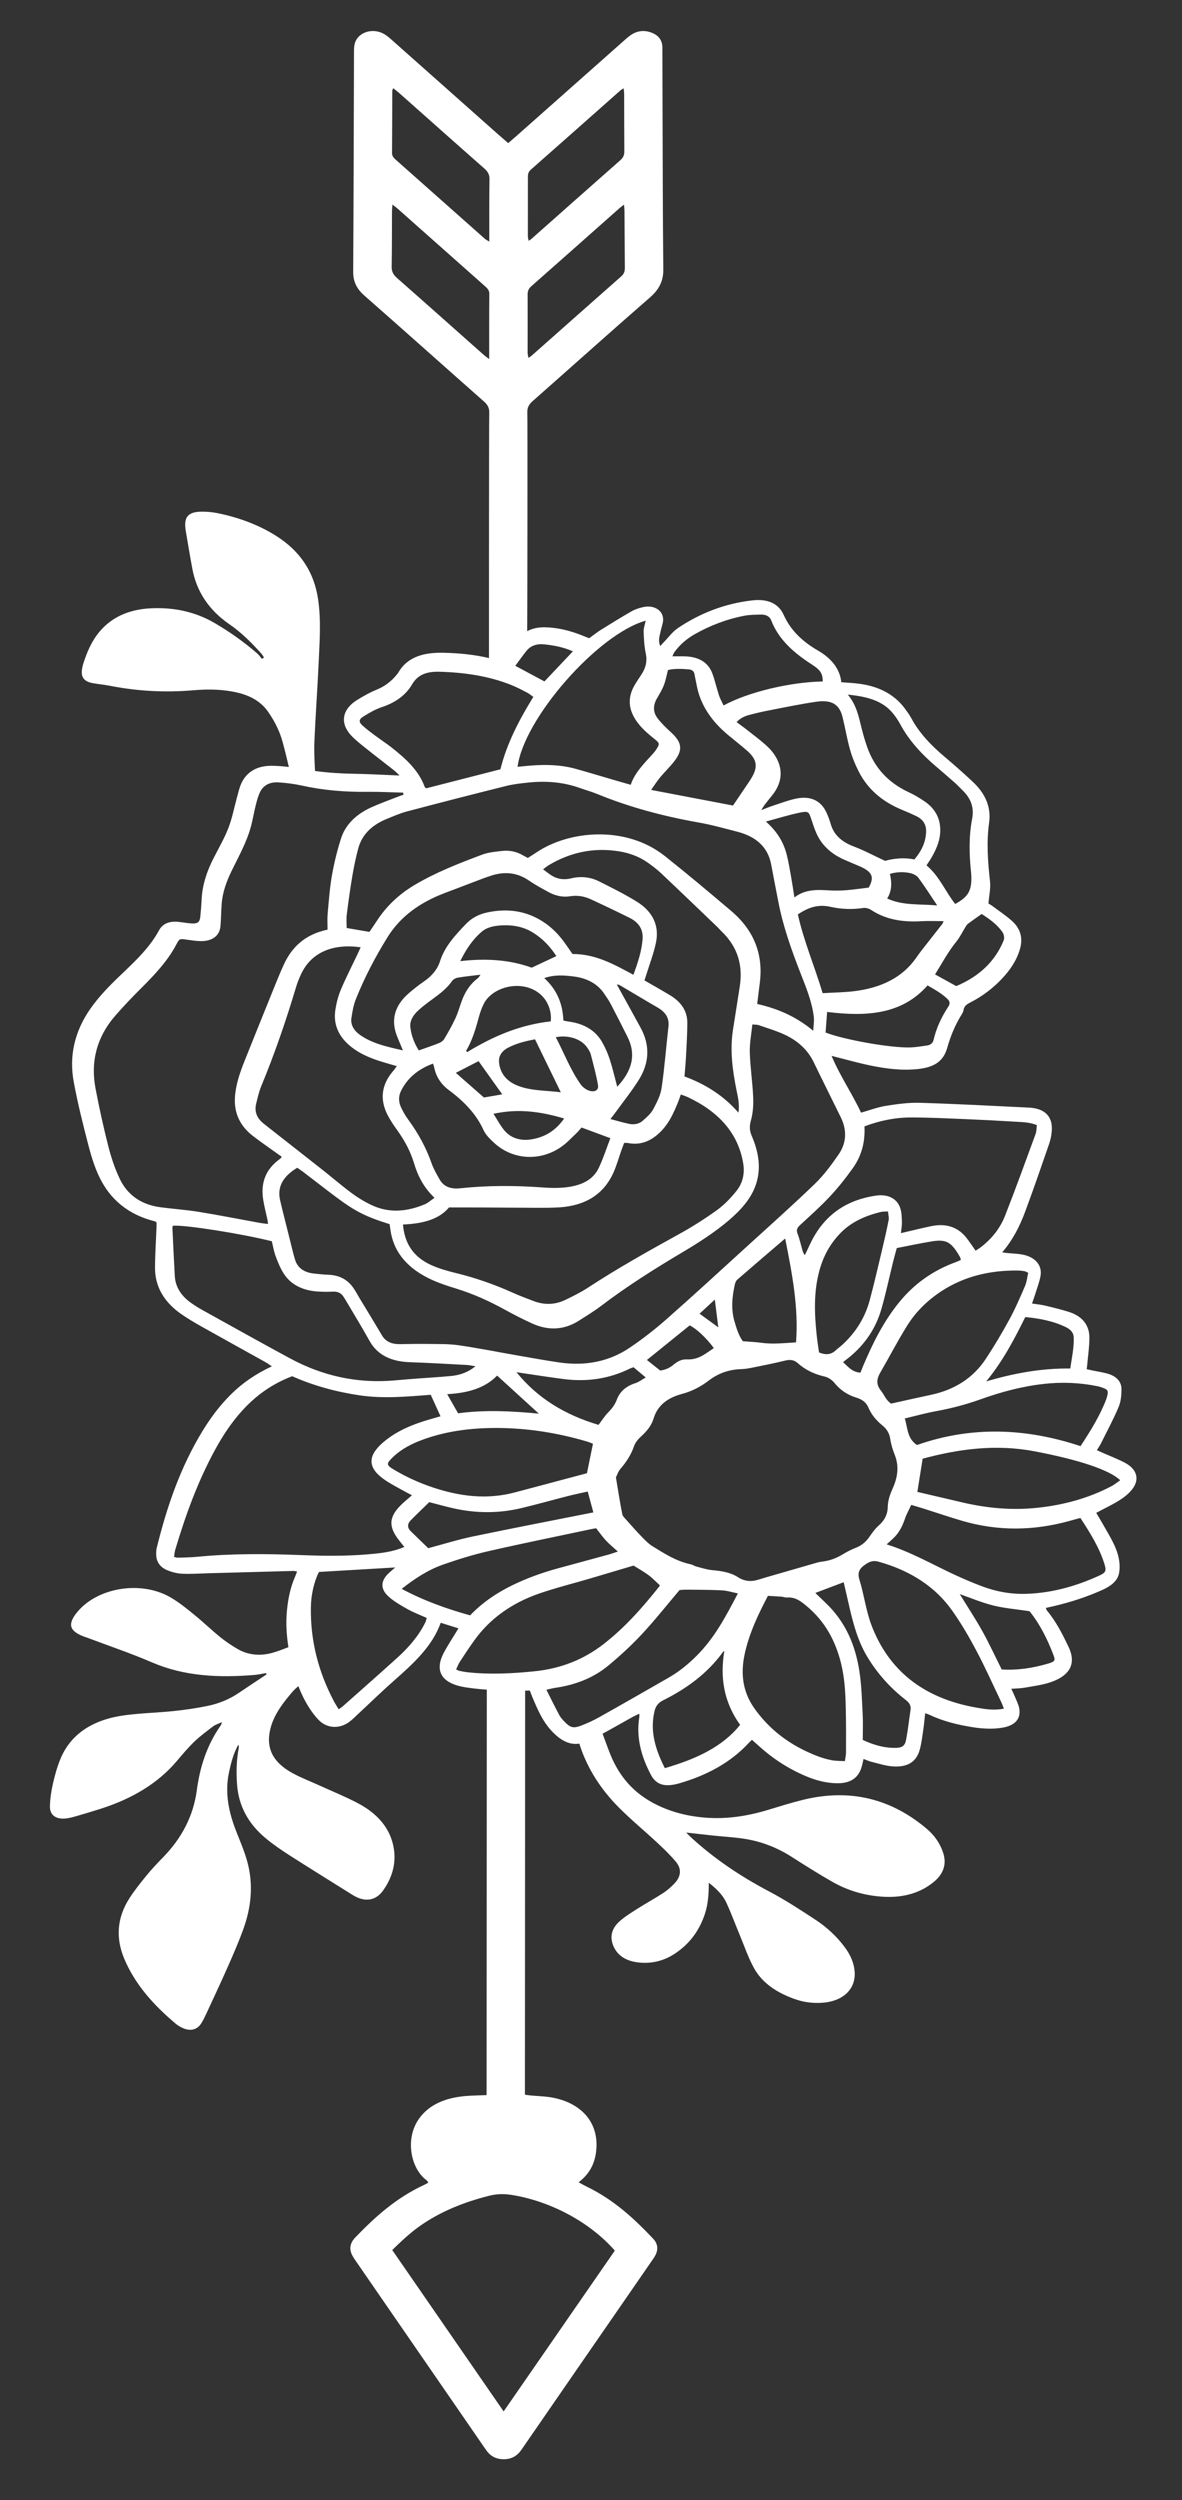 <?xml version="1.0" encoding="UTF-8" standalone="no"?>
<!-- Created with Inkscape (http://www.inkscape.org/) -->

<svg
   width="132mm"
   height="279mm"
   viewBox="0 0 132 279"
   version="1.1"
   id="svg236"
   inkscape:version="1.1.2 (0a00cf5339, 2022-02-04)"
   sodipodi:docname="flower_arrow.svg"
   xmlns:inkscape="http://www.inkscape.org/namespaces/inkscape"
   xmlns:sodipodi="http://sodipodi.sourceforge.net/DTD/sodipodi-0.dtd"
   xmlns="http://www.w3.org/2000/svg"
   xmlns:svg="http://www.w3.org/2000/svg">
  <rect x="0" y="0" width="132" height="279" fill="#333333" stroke="none"/>
  <sodipodi:namedview
     id="namedview238"
     pagecolor="#ffffff"
     bordercolor="#666666"
     borderopacity="1.0"
     inkscape:pageshadow="2"
     inkscape:pageopacity="0.0"
     inkscape:pagecheckerboard="0"
     inkscape:document-units="mm"
     showgrid="false"
     width="209mm"
     inkscape:zoom="0.75187991"
     inkscape:cx="96.424973"
     inkscape:cy="668.32481"
     inkscape:window-width="1868"
     inkscape:window-height="1016"
     inkscape:window-x="52"
     inkscape:window-y="27"
     inkscape:window-maximized="1"
     inkscape:current-layer="layer1" />
  <defs
     id="defs233" />
  <g
     inkscape:label="Calque 1"
     inkscape:groupmode="layer"
     id="layer1">
    <path
       fill="white"
       d="m 58.223,273.4 c 3.886,-5.637 7.781,-11.271 11.675,-16.905 1.035,-1.498 2.069,-2.996 3.103,-4.495 0.506,-0.734 0.584,-1.484 -0.068,-2.172 -2.104,-2.221 -4.356,-4.318 -7.349,-5.772 -0.31,-0.151 -0.606,-0.323 -0.969,-0.517 1.411,-1.07 1.912,-2.399 1.992,-3.855 0.176,-3.172 -2.075,-5.169 -5.189,-5.642 -0.672,-0.102 -1.362,-0.12 -2.044,-0.182 -0.234,-0.021 -0.466,-0.057 -0.754,-0.092 0.004,-6.519 0.021,-38.564 0.025,-45.096 0.177,-0.002 0.354,-0.004 0.53,-0.004 0.1,0.263 0.175,0.486 0.267,0.704 0.599,1.41 1.178,2.834 2.359,4.003 1.017,1.008 1.923,1.354 2.902,1.21 0.016,0.061 0.03,0.122 0.05,0.182 0.841,2.573 2.313,4.891 4.353,6.942 1.363,1.371 2.892,2.628 4.319,3.957 0.721,0.672 1.433,1.361 2.051,2.097 0.68,0.81 0.575,1.665 -0.161,2.433 -0.366,0.381 -0.772,0.751 -1.233,1.05 -0.955,0.621 -1.972,1.176 -2.935,1.788 -0.689,0.438 -1.396,0.877 -1.979,1.403 -0.92,0.829 -1.11,1.835 -0.601,2.878 0.53,1.085 1.583,1.614 2.974,1.715 1.447,0.106 2.712,-0.273 3.827,-1.009 1.721,-1.137 2.743,-2.641 3.33,-4.37 0.391,-1.153 0.458,-2.331 0.454,-3.54 0.851,0.653 1.571,1.368 1.971,2.237 0.552,1.199 1.003,2.43 1.508,3.643 0.505,1.214 0.923,2.462 1.561,3.626 0.943,1.72 2.646,2.834 4.747,3.537 0.91,0.305 1.862,0.412 2.846,0.353 2.312,-0.138 3.769,-1.484 3.662,-3.395 -0.057,-1.029 -0.473,-1.96 -1.123,-2.828 -0.877,-1.174 -1.973,-2.202 -3.273,-3.054 -1.684,-1.103 -3.378,-2.214 -5.189,-3.166 -3.238,-1.702 -6.158,-3.688 -8.718,-6.04 -0.158,-0.144 -0.299,-0.3 -0.513,-0.515 1.075,0.12 2.029,0.234 2.985,0.333 1.114,0.116 2.239,0.179 3.344,0.338 2.036,0.293 3.847,1.012 5.48,2.061 1.478,0.948 2.97,1.885 4.508,2.763 1.751,1 3.711,1.582 5.853,1.677 2.097,0.092 3.954,-0.415 5.46,-1.645 1.106,-0.903 1.478,-1.996 1.069,-3.258 -0.338,-1.046 -0.97,-1.963 -1.876,-2.723 -3.856,-3.236 -8.4,-4.522 -13.81,-3.189 -1.284,0.317 -2.541,0.709 -3.799,1.092 -2.312,0.703 -4.667,1.09 -7.154,0.882 -2.129,-0.178 -4.079,-0.714 -5.855,-1.689 -2.487,-1.365 -3.907,-3.349 -4.788,-5.64 -0.257,-0.669 -0.503,-1.347 -0.754,-2.036 0.135,-0.071 0.272,-0.14 0.405,-0.214 0.985,-0.545 1.96,-1.102 2.944,-1.649 0.222,-0.123 0.462,-0.225 0.754,-0.365 -1e-4,0.184 0.014,0.288 -0.002,0.387 -0.367,2.264 0.215,4.398 1.31,6.459 0.319,0.601 0.827,1.068 1.645,1.126 0.478,0.034 0.998,-0.057 1.459,-0.188 3.108,-0.889 5.764,-2.323 7.785,-4.496 0.108,-0.117 0.228,-0.225 0.383,-0.376 0.252,0.226 0.461,0.409 0.664,0.596 1.518,1.39 3.252,2.559 5.269,3.424 1.089,0.467 2.238,0.797 3.481,0.829 1.498,0.039 2.421,-0.532 2.802,-1.722 0.1,-0.311 0.157,-0.631 0.243,-0.988 0.338,0.123 0.612,0.25 0.906,0.323 0.744,0.185 1.485,0.427 2.249,0.496 1.714,0.158 2.748,-0.47 3.122,-1.856 0.196,-0.725 0.284,-1.473 0.394,-2.212 0.089,-0.6 0.139,-1.203 0.212,-1.858 0.216,0.078 0.332,0.109 0.435,0.159 1.506,0.718 3.145,1.127 4.839,1.398 1.109,0.177 2.231,0.245 3.353,0.059 1.415,-0.234 2.097,-1.001 1.874,-2.175 -0.081,-0.426 -0.298,-0.835 -0.466,-1.249 -0.115,-0.283 -0.253,-0.559 -0.417,-0.918 0.578,-0.044 1.048,-0.042 1.496,-0.123 0.971,-0.174 1.976,-0.298 2.886,-0.606 2.21,-0.75 2.884,-2.113 2.018,-3.933 -0.672,-1.412 -1.377,-2.817 -2.426,-4.079 -0.062,-0.075 -0.072,-0.178 -0.113,-0.283 0.345,-0.079 0.646,-0.146 0.945,-0.215 1.868,-0.437 3.662,-1.027 5.368,-1.795 0.912,-0.411 1.67,-0.964 1.851,-1.835 0.113,-0.545 0.084,-1.133 -0.023,-1.682 -0.25,-1.285 -0.989,-2.432 -1.646,-3.597 -0.286,-0.505 -0.588,-1.003 -0.871,-1.487 0.918,-0.489 1.788,-0.897 2.578,-1.393 0.537,-0.337 1.052,-0.747 1.419,-1.209 0.869,-1.092 0.582,-2.234 -0.736,-2.954 -0.803,-0.438 -1.692,-0.767 -2.543,-1.146 -0.208,-0.092 -0.415,-0.185 -0.648,-0.29 0.17,-0.278 0.33,-0.499 0.447,-0.735 0.674,-1.354 1.397,-2.695 1.98,-4.075 0.26,-0.615 0.317,-1.31 0.324,-1.969 0.01,-0.891 -0.584,-1.502 -1.618,-1.781 -0.502,-0.135 -1.027,-0.215 -1.54,-0.32 -0.232,-0.047 -0.463,-0.097 -0.727,-0.153 0.021,-0.179 0.04,-0.303 0.051,-0.428 0.09,-1.026 0.248,-2.05 0.251,-3.076 0.004,-1.351 -0.712,-2.394 -2.304,-2.898 -0.87,-0.276 -1.77,-0.49 -2.667,-0.704 -0.443,-0.105 -0.909,-0.145 -1.438,-0.226 0.107,-0.309 0.206,-0.574 0.289,-0.843 0.225,-0.722 0.503,-1.436 0.65,-2.168 0.247,-1.234 -0.564,-2.191 -2.039,-2.461 -0.515,-0.094 -1.052,-0.104 -1.578,-0.155 -0.192,-0.018 -0.384,-0.049 -0.653,-0.083 1.224,-1.434 1.975,-2.959 2.562,-4.533 0.934,-2.506 1.801,-5.03 2.673,-7.552 0.161,-0.467 0.263,-0.958 0.301,-1.441 0.031,-0.404 0.008,-0.835 -0.134,-1.219 -0.358,-0.965 -1.287,-1.356 -2.432,-1.411 -4.052,-0.197 -8.103,-0.414 -12.158,-0.535 -1.263,-0.037 -2.553,0.14 -3.803,0.34 -0.932,0.149 -1.819,0.491 -2.77,0.76 -0.988,-2.119 -2.355,-4.101 -3.295,-6.342 0.326,0.085 0.526,0.139 0.727,0.19 1.193,0.298 2.376,0.635 3.585,0.884 1.763,0.362 3.554,0.598 5.381,0.395 1.839,-0.205 2.816,-0.901 3.232,-2.381 0.348,-1.235 0.828,-2.422 1.514,-3.556 0.125,-0.206 0.278,-0.423 0.303,-0.644 0.051,-0.448 0.394,-0.661 0.807,-0.873 1.367,-0.701 2.52,-1.602 3.505,-2.648 0.928,-0.986 1.636,-2.066 1.988,-3.29 0.341,-1.183 0.092,-2.266 -0.925,-3.16 -0.658,-0.579 -1.412,-1.086 -2.128,-1.618 -0.179,-0.133 -0.38,-0.245 -0.468,-0.301 0.072,-0.889 0.263,-1.691 0.175,-2.47 -0.244,-2.184 -0.405,-4.362 -0.1,-6.55 0.242,-1.743 -0.429,-3.256 -1.816,-4.553 -0.991,-0.926 -2.009,-1.834 -3.058,-2.714 -1.545,-1.295 -2.899,-2.692 -3.801,-4.366 -0.202,-0.375 -0.46,-0.731 -0.719,-1.082 -1.156,-1.572 -2.863,-2.478 -5.047,-2.779 -0.667,-0.092 -1.348,-0.12 -2.064,-0.179 -0.168,-1.541 -1.145,-2.687 -2.603,-3.531 -1.765,-1.021 -3.065,-2.276 -3.828,-3.972 -0.597,-1.325 -1.83,-1.821 -3.526,-1.627 -3.11,0.356 -5.844,1.451 -8.259,3.066 -0.638,0.427 -1.077,1.056 -1.606,1.594 -0.12,0.122 -0.229,0.251 -0.396,0.437 -0.285,-0.669 -0.045,-1.215 0.068,-1.764 0.073,-0.355 0.213,-0.704 0.246,-1.059 0.1,-1.094 -0.959,-1.818 -2.238,-1.524 -0.446,0.103 -0.902,0.25 -1.278,0.465 -1.153,0.659 -2.278,1.351 -3.396,2.05 -0.468,0.292 -0.893,0.634 -1.343,0.958 -0.375,-0.149 -0.709,-0.286 -1.048,-0.415 -1.232,-0.464 -2.508,-0.779 -3.876,-0.806 -0.75,-0.015 -1.425,0.121 -1.997,0.432 0.021,-1.053 0.046,-23.387 0.015,-24.44 -0.016,-0.5 0.173,-0.865 0.589,-1.231 4.374,-3.853 8.702,-7.743 13.107,-11.572 1.047,-0.909 1.501,-1.87 1.489,-3.107 -0.061,-6.126 -0.064,-12.253 -0.085,-18.379 -0.008,-2.137 -0.007,-4.273 -0.016,-6.41 -0.003,-0.762 -0.388,-1.355 -1.248,-1.669 -0.894,-0.327 -1.713,-0.156 -2.418,0.381 -0.321,0.244 -0.613,0.514 -0.91,0.778 -3.915,3.468 -7.828,6.937 -11.743,10.405 -0.274,0.242 -0.553,0.479 -0.899,0.779 C 56.359,15.63 55.995,15.32 55.639,15.005 51.728,11.534 47.82,8.061 43.907,4.592 43.61,4.329 43.315,4.053 42.968,3.84 41.669,3.04 39.957,3.571 39.615,4.875 39.544,5.148 39.534,5.437 39.533,5.718 39.505,13.929 39.492,22.141 39.443,30.353 c -0.007,1.045 0.377,1.869 1.25,2.635 4.468,3.922 8.89,7.88 13.346,11.812 0.411,0.362 0.608,0.719 0.599,1.225 -0.036,2.008 -0.03,25.295 -0.032,27.303 -1.9e-5,0.038 -4.2e-5,0.075 -6.1e-5,0.112 -1.631,-0.389 -3.308,-0.546 -5.008,-0.591 -2.213,-0.058 -4.091,0.414 -5.119,2.219 -0.04,0.069 -0.102,0.129 -0.153,0.194 -0.588,0.75 -1.337,1.332 -2.329,1.735 -0.75,0.305 -1.451,0.709 -2.123,1.124 -1.661,1.028 -1.937,2.558 -0.686,3.926 0.485,0.53 1.086,0.992 1.667,1.457 1.029,0.826 2.087,1.627 3.125,2.447 0.24,0.19 0.442,0.411 0.638,0.596 -1.75,-0.07 -3.457,-0.171 -5.164,-0.197 -1.44,-0.022 -2.861,-0.121 -4.276,-0.309 -0.047,-1.077 -0.114,-2.109 -0.072,-3.136 0.12,-2.958 0.341,-5.913 0.475,-8.871 0.108,-2.391 0.292,-4.786 -0.061,-7.174 -0.426,-2.886 -1.885,-5.312 -4.743,-7.096 -1.945,-1.213 -4.129,-2.018 -6.488,-2.497 -0.57,-0.116 -1.174,-0.17 -1.762,-0.165 -1.39,0.011 -1.913,0.501 -1.839,1.635 0.01,0.154 0.022,0.309 0.048,0.461 0.244,1.427 0.479,2.854 0.744,4.277 0.463,2.487 1.798,4.585 4.16,6.207 1.38,0.947 2.491,2.092 3.555,3.269 0.116,0.128 0.191,0.281 0.286,0.423 -0.076,0.053 -0.152,0.106 -0.228,0.158 -0.179,-0.209 -0.33,-0.439 -0.542,-0.622 -1.448,-1.251 -3.025,-2.38 -4.74,-3.38 -2.152,-1.255 -4.552,-1.776 -7.164,-1.642 -2.388,0.122 -4.314,0.97 -5.687,2.6 -0.901,1.07 -1.403,2.289 -1.807,3.535 -0.096,0.297 -0.16,0.606 -0.178,0.912 -0.043,0.729 0.366,1.155 1.242,1.307 0.641,0.111 1.296,0.171 1.933,0.296 3.068,0.601 6.16,0.765 9.3,0.494 1.648,-0.143 3.305,-0.116 4.927,0.268 1.478,0.349 2.634,1.027 3.408,2.139 0.735,1.057 1.291,2.171 1.615,3.358 0.254,0.928 0.476,1.863 0.699,2.797 -0.63,-0.075 -1.264,-0.125 -1.894,-0.132 -1.672,-0.021 -2.843,0.69 -3.427,1.99 -0.204,0.454 -0.311,0.941 -0.442,1.415 -0.326,1.176 -0.546,2.38 -0.987,3.526 -0.45,1.172 -1.108,2.292 -1.685,3.43 -0.74,1.46 -1.233,2.965 -1.307,4.555 -0.03,0.643 -0.079,1.286 -0.149,1.926 -0.07,0.644 -0.308,0.804 -1.094,0.743 -0.465,-0.035 -0.923,-0.126 -1.388,-0.171 -0.98,-0.095 -1.73,0.204 -2.133,0.957 -0.976,1.818 -2.513,3.303 -4.072,4.784 -1.308,1.242 -2.575,2.505 -3.582,3.947 -1.79,2.562 -2.394,5.299 -1.863,8.182 0.436,2.362 1.025,4.707 1.631,7.044 0.318,1.227 0.693,2.464 1.259,3.625 1.159,2.376 3.123,4.132 6.2,4.893 0.052,0.013 0.089,0.066 0.154,0.116 -9.2e-5,0.162 0.006,0.34 -0.001,0.517 -0.058,1.518 -0.163,3.035 -0.167,4.553 -0.005,2.076 0.997,3.802 2.912,5.143 0.735,0.515 1.528,0.979 2.326,1.428 2.373,1.334 4.763,2.648 7.142,3.974 0.216,0.12 0.408,0.27 0.664,0.443 -1.821,0.849 -3.316,1.886 -4.582,3.146 -1.26,1.256 -2.283,2.637 -3.169,4.09 -2.516,4.126 -3.993,8.528 -5.103,13.028 -0.067,0.274 -0.066,0.564 -0.053,0.846 0.033,0.725 0.44,1.308 1.21,1.632 0.514,0.216 1.112,0.374 1.684,0.4 0.993,0.046 1.994,-0.027 2.993,-0.054 3.151,-0.086 6.303,-0.175 9.454,-0.257 0.111,-0.003 0.224,0.039 0.387,0.07 -0.08,0.205 -0.139,0.376 -0.212,0.542 -0.55,1.243 -0.797,2.531 -0.924,3.846 -0.131,1.363 -0.042,2.711 0.167,4.051 -0.596,0.232 -1.162,0.452 -1.746,0.619 -1.373,0.392 -2.726,0.282 -3.933,-0.417 -0.687,-0.398 -1.344,-0.843 -1.941,-1.328 -1,-0.813 -1.916,-1.696 -2.916,-2.509 -0.82,-0.667 -1.65,-1.345 -2.583,-1.895 -3.338,-1.967 -8.311,-1.133 -10.552,1.723 -1.022,1.302 -0.756,2.05 0.947,2.665 0.085,0.031 0.175,0.055 0.26,0.086 2.411,0.91 4.874,1.738 7.221,2.75 3.656,1.577 7.518,1.73 11.488,1.402 0.415,-0.034 0.823,-0.134 1.233,-0.204 0.032,0.046 0.064,0.091 0.096,0.138 -1.036,0.689 -2.08,1.37 -3.106,2.068 -1.03,0.701 -2.201,1.192 -3.481,1.455 -1.235,0.254 -2.497,0.441 -3.761,0.573 -1.822,0.191 -3.67,0.228 -5.481,0.469 -3.554,0.473 -6.07,2.071 -7.231,4.938 -0.364,0.898 -0.616,1.833 -0.826,2.765 -0.182,0.807 -0.299,1.632 -0.321,2.451 -0.028,1.057 0.77,1.553 2.015,1.334 0.335,-0.059 0.664,-0.147 0.986,-0.242 0.881,-0.26 1.764,-0.519 2.637,-0.797 3.463,-1.101 6.378,-2.797 8.527,-5.33 0.626,-0.738 1.247,-1.485 1.956,-2.167 0.645,-0.62 1.393,-1.172 2.125,-1.727 0.232,-0.176 0.558,-0.267 0.965,-0.455 -0.077,0.219 -0.086,0.294 -0.128,0.355 -1.58,2.245 -2.339,4.697 -2.68,7.252 -0.376,2.811 -1.641,5.314 -3.801,7.514 -0.628,0.64 -1.242,1.293 -1.799,1.975 -0.679,0.831 -1.353,1.671 -1.922,2.555 -1.389,2.159 -1.552,4.413 -0.593,6.724 1.179,2.837 3.261,5.191 5.787,7.302 0.216,0.18 0.48,0.333 0.75,0.456 0.843,0.385 1.602,0.212 2.053,-0.485 0.249,-0.384 0.439,-0.796 0.628,-1.203 0.801,-1.729 1.612,-3.455 2.38,-5.194 0.597,-1.352 1.188,-2.708 1.69,-4.086 0.913,-2.504 1.167,-5.056 0.456,-7.624 -0.312,-1.124 -0.779,-2.22 -1.214,-3.319 -0.854,-2.156 -1.308,-4.339 -0.823,-6.608 0.226,-1.06 0.491,-2.108 1.045,-3.097 0.051,0.125 0.07,0.247 0.048,0.362 -0.26,1.353 -0.289,2.709 -0.191,4.077 0.169,2.338 1.208,4.352 3.201,6.006 0.854,0.71 1.8,1.352 2.761,1.966 2.293,1.468 4.62,2.9 6.929,4.35 1.354,0.85 2.596,0.69 3.447,-0.527 1.165,-1.669 1.541,-3.471 1.011,-5.359 -0.535,-1.905 -1.929,-3.338 -3.895,-4.366 -1.366,-0.715 -2.827,-1.308 -4.246,-1.954 -1.01,-0.46 -2.067,-0.861 -3.024,-1.387 -2.265,-1.243 -3.022,-2.886 -2.427,-5.079 0.411,-1.514 1.4,-2.795 2.47,-4.036 0.177,-0.205 0.404,-0.396 0.62,-0.588 0.308,0.798 0.684,1.58 1.156,2.333 0.327,0.523 0.706,1.038 1.159,1.489 0.899,0.893 2.24,0.967 3.313,0.211 0.377,-0.265 0.689,-0.594 1.02,-0.902 1.327,-1.232 2.617,-2.492 3.98,-3.696 2.181,-1.925 4.333,-3.856 5.266,-6.505 0.692,0.217 1.329,0.416 1.987,0.622 -0.568,0.938 -1.159,1.814 -1.641,2.731 -1.086,2.063 -0.226,3.437 2.442,3.853 0.778,0.121 1.569,0.199 2.363,0.258 -0.004,6.572 -0.022,38.669 -0.025,45.247 -0.814,0.034 -1.559,0.039 -2.297,0.1 -2.192,0.181 -4.046,0.882 -5.221,2.495 -1.64,2.25 -0.956,5.617 0.823,6.913 0.082,0.06 0.119,0.163 0.188,0.261 -0.163,0.09 -0.287,0.169 -0.421,0.23 -3.152,1.445 -5.521,3.591 -7.729,5.88 -0.599,0.62 -0.721,1.297 -0.333,2.024 0.125,0.235 0.282,0.459 0.435,0.683 4.829,7.001 9.662,14 14.486,21.003 0.435,0.632 1.032,1.033 1.93,1.046 0.938,0.015 1.569,-0.388 2.023,-1.048 z M 69.738,23.53 c 0.015,2.107 0.022,4.215 0.043,6.321 0.004,0.372 -0.06,0.688 -0.394,0.983 -3.345,2.946 -6.676,5.902 -10.013,8.855 -0.081,0.072 -0.181,0.13 -0.356,0.255 -0.042,-0.226 -0.095,-0.387 -0.096,-0.548 -0.002,-2.185 0.01,-4.369 5.73e-4,-6.553 -0.002,-0.355 0.106,-0.63 0.409,-0.896 3.302,-2.909 6.589,-5.828 9.882,-8.744 0.101,-0.089 0.217,-0.168 0.476,-0.367 0.024,0.344 0.047,0.519 0.048,0.694 z m -0.439,-13.456 c 0.061,-0.054 0.145,-0.092 0.349,-0.22 0.027,0.285 0.055,0.457 0.055,0.629 0.007,2.136 0.003,4.273 0.019,6.409 0.003,0.38 -0.099,0.681 -0.429,0.971 -3.33,2.931 -6.644,5.875 -9.963,8.813 -0.062,0.055 -0.141,0.098 -0.292,0.2 -0.037,-0.206 -0.089,-0.365 -0.09,-0.523 -0.002,-2.188 0.003,-4.376 0.005,-6.564 1.73e-4,-0.31 0.02,-0.585 0.318,-0.847 3.353,-2.949 6.688,-5.911 10.029,-8.868 z M 43.78,17.077 c 0.02,-2.317 0.018,-4.633 0.027,-6.95 3.9e-5,-0.067 0.046,-0.134 0.101,-0.285 0.264,0.211 0.487,0.374 0.689,0.554 3.168,2.81 6.327,5.626 9.508,8.425 0.392,0.345 0.566,0.683 0.559,1.159 -0.033,2.085 -0.02,4.17 -0.022,6.255 -1.08e-4,0.2 -2.19e-4,0.402 -4.04e-4,0.73 -0.244,-0.155 -0.393,-0.225 -0.505,-0.324 -3.319,-2.941 -6.632,-5.884 -9.951,-8.824 -0.241,-0.213 -0.41,-0.422 -0.407,-0.74 z m 10.247,22.532 c -3.232,-2.866 -6.455,-5.739 -9.702,-8.594 -0.415,-0.365 -0.594,-0.731 -0.585,-1.231 0.036,-2.059 0.026,-4.118 0.035,-6.178 0.001,-0.22 0.027,-0.439 0.048,-0.775 0.26,0.201 0.419,0.311 0.559,0.435 3.275,2.904 6.546,5.81 9.823,8.711 0.263,0.233 0.442,0.459 0.439,0.808 -0.02,2.367 -0.013,4.735 -0.014,7.291 C 54.328,39.842 54.167,39.733 54.027,39.608 Z M 74.244,197.322 c -1.079,-2.132 -1.686,-4.196 -1.139,-6.404 0.123,-0.501 0.39,-0.889 0.951,-1.167 2.687,-1.332 4.943,-3.037 6.585,-5.261 0.064,-0.087 0.1,-0.19 0.248,-0.236 -0.478,2.911 -0.094,5.638 1.764,8.238 -2.007,2.495 -4.978,3.832 -8.41,4.831 z m 20.237,-1.768 c -1.7e-4,0.299 -0.075,0.597 -0.128,0.987 -0.541,-0.033 -1.009,-0.016 -1.45,-0.1 -0.543,-0.104 -1.084,-0.257 -1.59,-0.451 -3.07,-1.173 -5.43,-2.989 -7.112,-5.405 -1.29,-1.854 -1.484,-3.842 -1.058,-5.907 0.389,-1.888 1.148,-3.683 2.03,-5.445 0.178,-0.356 0.363,-0.71 0.583,-1.141 0.499,0.03 1.021,0.054 1.541,0.094 0.185,0.014 0.37,0.107 0.546,0.093 0.951,-0.076 1.541,0.383 2.155,0.886 2.19,1.794 3.315,4.011 3.925,6.455 0.405,1.624 0.489,3.268 0.527,4.914 0.041,1.672 0.034,3.346 0.031,5.02 z m 6.721,-1.463 c -0.15,0.806 -0.465,0.995 -1.462,0.968 -1.21,-0.033 -2.307,-0.379 -3.392,-0.889 5.4e-4,-0.961 0.043,-1.911 -0.008,-2.857 -0.086,-1.615 -0.123,-3.24 -0.374,-4.841 -0.377,-2.414 -1.209,-4.728 -2.951,-6.744 -0.574,-0.664 -1.259,-1.263 -1.963,-1.96 1.018,-0.385 2.038,-0.769 3.168,-1.196 0.224,0.975 0.432,1.898 0.648,2.821 0.455,1.944 0.972,3.87 2.077,5.655 1.088,1.757 2.478,3.327 4.22,4.676 0.404,0.313 0.588,0.636 0.521,1.08 -0.163,1.095 -0.282,2.196 -0.485,3.287 z m 10.613,-4.142 c 0.101,0.211 0.175,0.43 0.295,0.731 -1.091,0.222 -2.047,0.062 -2.983,-0.098 -6.177,-1.058 -9.91,-4.318 -11.771,-9.121 -0.65,-1.678 -0.853,-3.471 -1.384,-5.186 -0.25,-0.807 0.01,-1.265 0.765,-1.749 0.486,-0.312 0.846,-0.394 1.415,-0.234 3.543,0.996 6.311,2.799 8.187,5.455 1.017,1.439 1.897,2.952 2.705,4.48 0.997,1.881 1.857,3.811 2.772,5.723 z M 58.222,168.302 c 1.766,-0.422 3.507,-0.914 5.264,-1.362 0.702,-0.179 1.418,-0.322 2.146,-0.486 0.228,0.84 0.429,1.578 0.632,2.326 -4.536,0.901 -9.025,1.764 -13.493,2.694 -1.624,0.338 -3.199,0.837 -4.946,1.301 -0.597,-0.578 -1.288,-1.234 -1.962,-1.902 -0.396,-0.392 -0.375,-0.819 -3.54e-4,-1.203 0.681,-0.696 1.395,-1.37 2.075,-2.033 0.989,0.253 1.84,0.495 2.707,0.689 2.525,0.566 5.062,0.576 7.578,-0.025 z m -9.828,-2.287 c -1.599,-0.53 -3.096,-1.219 -4.486,-2.056 -0.729,-0.44 -0.757,-0.606 -0.2,-1.179 0.834,-0.858 1.893,-1.486 3.09,-1.959 2.759,-1.089 5.694,-1.475 8.725,-1.463 3.468,0.015 6.817,0.562 10.073,1.525 0.199,0.059 0.388,0.144 0.625,0.234 -0.232,1.13 -0.458,2.236 -0.675,3.293 -2.692,0.716 -5.356,1.42 -8.017,2.132 -3.133,0.84 -6.16,0.457 -9.134,-0.528 z m 21.094,2.95 c -0.261,-1.318 -0.463,-2.645 -0.706,-4.092 0.133,-0.26 0.245,-0.647 0.504,-0.948 0.676,-0.785 1.204,-1.609 1.522,-2.543 0.137,-0.401 0.463,-0.79 0.812,-1.104 0.645,-0.584 1.144,-1.219 1.375,-1.987 0.42,-1.396 1.487,-2.28 3.132,-2.72 1.146,-0.307 2.137,-0.822 3.021,-1.502 1.014,-0.78 2.21,-1.234 3.621,-1.278 0.402,-0.013 0.808,-0.075 1.2,-0.155 1.237,-0.251 2.48,-0.493 3.7,-0.795 0.587,-0.145 1.022,-0.078 1.427,0.287 0.822,0.737 1.814,1.225 3,1.493 0.407,0.092 0.826,0.388 1.069,0.685 0.635,0.777 1.426,1.357 2.492,1.676 0.66,0.197 1.097,0.557 1.329,1.109 0.323,0.766 0.86,1.425 1.563,1.991 0.511,0.412 0.779,0.896 0.869,1.491 0.091,0.608 0.273,1.215 0.507,1.798 0.506,1.264 0.318,2.498 -0.218,3.699 -0.306,0.685 -0.554,1.358 -0.564,2.091 -0.01,0.802 -0.337,1.491 -1.019,2.093 -0.418,0.37 -0.734,0.827 -1.043,1.269 -0.369,0.53 -0.83,0.943 -1.516,1.21 -0.532,0.207 -1.035,0.478 -1.513,0.763 -0.672,0.402 -1.396,0.674 -2.217,0.775 -0.184,0.022 -0.371,0.052 -0.546,0.102 -1.881,0.539 -3.759,1.082 -5.638,1.626 -0.324,0.094 -0.644,0.191 -0.965,0.291 -0.823,0.255 -1.565,0.181 -2.278,-0.282 -0.838,-0.545 -1.851,-0.689 -2.892,-0.787 -0.604,-0.057 -1.19,-0.255 -1.778,-0.407 -0.205,-0.053 -0.38,-0.192 -0.587,-0.237 -1.646,-0.351 -2.952,-1.198 -4.269,-2.013 -0.461,-0.285 -0.836,-0.675 -1.201,-1.05 -0.584,-0.599 -1.133,-1.221 -1.682,-1.842 -0.197,-0.221 -0.462,-0.455 -0.511,-0.708 z M 51.157,157.722 c -0.39,-0.684 -0.77,-1.348 -1.22,-2.138 2.29,-0.117 4.217,-0.665 5.58,-2.071 1.566,1.429 3.063,2.795 4.658,4.248 -3.024,-0.287 -5.982,-0.445 -9.019,-0.04 z m 6.518,-4.589 c 0.851,0.129 1.531,0.236 2.214,0.335 1.043,0.15 2.084,0.311 3.13,0.441 2.624,0.326 5.084,-0.062 7.362,-1.196 0.077,-0.038 0.168,-0.059 0.37,-0.131 0.399,0.334 0.825,0.691 1.36,1.14 -0.44,0.25 -0.755,0.509 -1.135,0.629 -1.075,0.34 -1.759,0.959 -2.09,1.843 -0.197,0.527 -0.517,0.971 -0.939,1.398 -0.426,0.432 -0.737,0.939 -1.105,1.421 -3.757,-1.116 -6.822,-2.979 -9.167,-5.881 z m 31.222,-3.326 c -1.336,0.076 -2.594,0.226 -3.872,0.047 -0.639,-0.09 -1.292,-0.113 -2.062,-0.176 -0.47,-0.615 -0.702,-1.412 -0.936,-2.2 -0.407,-1.375 -0.267,-2.758 0.034,-4.134 0.043,-0.194 0.133,-0.414 0.291,-0.552 1.714,-1.49 3.448,-2.966 5.331,-4.579 0.789,3.945 1.51,7.711 1.214,11.593 z m 2.623,-8.063 c 0.423,-1.527 1.156,-2.928 2.356,-4.154 1.183,-1.209 2.743,-1.92 4.521,-2.344 0.202,-0.048 0.425,-0.031 0.771,-0.052 0.029,0.348 0.13,0.674 0.07,0.979 -0.23,1.166 -0.499,2.327 -0.775,3.487 -0.432,1.815 -0.849,3.635 -1.336,5.44 -0.502,1.863 -1.494,3.539 -3.053,4.969 -0.229,0.21 -0.494,0.394 -0.72,0.607 -0.492,0.464 -1.059,0.598 -1.889,0.252 -0.082,-0.589 -0.182,-1.198 -0.249,-1.809 -0.266,-2.468 -0.373,-4.93 0.304,-7.374 z m -11.304,6.384 c -0.71,-0.517 -1.37,-0.997 -2.092,-1.522 0.547,-0.506 1.072,-0.992 1.705,-1.578 0.137,1.096 0.257,2.062 0.387,3.1 z m -0.497,2.32 c -0.909,0.579 -1.685,1.333 -3.029,1.258 -0.586,-0.033 -1.068,0.25 -1.471,0.591 -0.429,0.362 -0.936,0.586 -1.491,0.654 -0.533,-0.424 -1.038,-0.826 -1.485,-1.18 1.598,-1.292 3.17,-2.561 4.778,-3.86 0.719,0.345 1.837,1.359 2.698,2.538 z m 31.201,28.721 c 1.271,0.314 2.616,0.421 4.053,0.638 1.161,1.443 2.012,3.148 2.683,4.919 0.217,0.573 0.149,0.704 -0.581,0.921 -1.656,0.489 -3.359,0.771 -5.21,0.662 -0.738,-1.47 -1.401,-2.91 -2.179,-4.307 -0.775,-1.389 -1.665,-2.735 -2.507,-4.103 1.231,0.427 2.449,0.95 3.742,1.27 z m 8.463,-9.424 c 0.382,-0.106 0.765,-0.209 1.268,-0.346 1.116,1.695 2.129,3.341 2.689,5.145 0.238,0.763 0.145,0.961 -0.581,1.292 -2.513,1.146 -5.172,1.924 -8.069,2.031 -1.746,0.065 -3.421,-0.236 -5.003,-0.83 -1.106,-0.415 -2.187,-0.88 -3.244,-1.374 -2.432,-1.138 -4.738,-2.465 -7.428,-3.314 0.33,-0.303 0.634,-0.557 0.903,-0.836 0.593,-0.616 0.902,-1.339 1.164,-2.087 0.169,-0.484 0.431,-0.945 0.682,-1.482 0.542,0.162 0.976,0.285 1.403,0.42 1.426,0.452 2.838,0.935 4.278,1.357 3.973,1.162 7.957,1.123 11.939,0.025 z m -3.858,-7.784 c 4.899,0.93 8.418,2.085 9.573,3.236 -0.324,0.22 -0.626,0.474 -0.98,0.66 -2.514,1.323 -5.272,2.089 -8.223,2.405 -2.864,0.308 -5.667,0.054 -8.43,-0.597 -1.618,-0.381 -3.236,-0.756 -5.02,-1.172 0.204,-1.277 0.393,-2.462 0.591,-3.706 4.073,-1.098 8.203,-1.641 12.489,-0.827 z m 6.994,-7.272 c 0.211,0.042 0.419,0.103 0.618,0.177 0.568,0.212 0.642,0.335 0.53,0.837 -0.034,0.152 -0.069,0.304 -0.125,0.451 -0.688,1.795 -1.709,3.465 -2.875,5.233 -6.112,-2.028 -12.184,-2.259 -18.269,-0.124 -1.11,-0.762 -1.017,-1.871 -1.356,-2.966 1.191,-0.281 2.336,-0.603 3.509,-0.816 1.713,-0.312 3.364,-0.75 4.97,-1.325 2.267,-0.812 4.601,-1.443 7.06,-1.716 1.996,-0.223 3.979,-0.144 5.939,0.25 z m -3.475,-6.574 c 0.518,0.253 0.839,0.597 0.861,1.111 0.051,1.16 -0.211,2.29 -0.382,3.496 -3.33,-0.036 -6.371,0.559 -9.39,1.438 1.847,-2.23 3.125,-4.678 4.364,-7.178 1.633,0.154 3.156,0.452 4.547,1.132 z m -4.642,-6.253 c 0.114,0.018 0.215,0.087 0.423,0.177 -0.113,0.492 -0.153,1.01 -0.356,1.48 -0.54,1.257 -1.084,2.517 -1.746,3.732 -0.816,1.498 -1.695,2.978 -2.65,4.419 -1.346,2.031 -3.363,3.412 -6.128,3.995 -1.476,0.311 -2.943,0.648 -4.429,0.976 -0.591,-0.383 -0.764,-0.984 -1.152,-1.467 -0.559,-0.695 -0.454,-1.313 -0.055,-2.001 1.007,-1.737 1.923,-3.511 2.991,-5.223 0.948,-1.52 2.251,-2.835 3.901,-3.9 2.487,-1.605 5.33,-2.295 8.459,-2.261 0.247,0.002 0.497,0.033 0.741,0.072 z m -7.191,-1.575 c 0.049,0.088 0.058,0.191 0.093,0.32 -0.182,0.08 -0.336,0.16 -0.501,0.22 -2.649,0.955 -4.716,2.47 -6.328,4.432 -1.818,2.212 -3.017,4.661 -4.079,7.164 -0.102,0.241 -0.192,0.484 -0.303,0.763 -0.947,-0.06 -1.36,-0.655 -1.95,-1.174 0.209,-0.162 0.383,-0.293 0.553,-0.428 1.924,-1.523 3.128,-3.392 3.735,-5.507 0.509,-1.773 0.887,-3.57 1.329,-5.357 0.117,-0.474 0.254,-0.943 0.388,-1.439 1.329,-0.256 2.594,-0.527 3.873,-0.739 1.457,-0.242 2.038,-8e-5 2.766,1.058 0.155,0.223 0.292,0.455 0.422,0.688 z m 0.445,-15.403 c 1.931,0.08 3.863,0.183 5.792,0.299 0.766,0.046 1.553,0.052 2.344,0.376 -0.043,0.33 -0.025,0.67 -0.137,0.978 -1.119,3.047 -2.223,6.098 -3.411,9.127 -0.533,1.358 -1.446,2.561 -2.738,3.543 -0.155,0.118 -0.329,0.22 -0.555,0.368 -0.145,-0.211 -0.259,-0.383 -0.381,-0.55 -0.239,-0.331 -0.464,-0.67 -0.727,-0.987 -0.937,-1.125 -2.23,-1.531 -3.828,-1.205 -1.115,0.228 -2.216,0.508 -3.404,0.784 0.041,-0.441 0.126,-0.863 0.109,-1.281 -0.021,-0.534 -0.024,-1.091 -0.212,-1.593 -0.386,-1.035 -1.403,-1.501 -2.694,-1.313 -3.243,0.473 -5.434,2.065 -6.843,4.447 -0.407,0.689 -0.709,1.42 -1.094,2.202 -0.09,-0.159 -0.184,-0.273 -0.222,-0.399 -0.201,-0.673 -0.34,-1.361 -0.596,-2.019 -0.159,-0.408 -0.031,-0.652 0.293,-0.949 1.144,-1.053 2.31,-2.097 3.355,-3.216 0.929,-0.995 1.764,-2.057 2.536,-3.14 1.003,-1.405 1.38,-2.962 1.296,-4.653 1.712,-0.651 3.437,-0.997 5.228,-0.997 1.964,0.002 3.928,0.099 5.891,0.18 z m -1.855,-13.41 c 0.281,0.267 0.32,0.535 0.115,0.845 -0.782,1.18 -1.357,2.422 -1.663,3.745 -0.077,0.335 -0.323,0.558 -0.739,0.614 -0.614,0.083 -1.227,0.193 -1.845,0.214 -2.188,0.073 -7.413,-0.86 -9.473,-1.663 0.056,-0.751 0.113,-1.507 0.172,-2.299 4.283,0.525 8.313,0.348 11.216,-2.959 0.806,0.456 1.582,0.9 2.216,1.503 z M 63.691,100.017 c 0.791,-0.126 1.569,0.009 2.265,0.33 1.47,0.678 2.929,1.373 4.369,2.091 1.057,0.527 1.511,1.331 1.437,2.349 -0.099,1.342 -0.522,2.622 -1.025,3.997 -2.179,-1.165 -4.196,-2.321 -6.806,-2.32 -0.313,-0.45 -0.612,-0.897 -0.931,-1.333 -0.651,-0.887 -1.43,-1.688 -2.436,-2.322 -1.868,-1.177 -3.949,-1.465 -6.197,-0.972 -0.927,0.203 -1.706,0.629 -2.309,1.254 -1.226,1.272 -2.408,2.561 -2.918,4.179 -0.291,0.922 -0.928,1.67 -1.825,2.281 -0.553,0.376 -1.071,0.79 -1.572,1.213 -1.599,1.347 -2.121,2.93 -1.45,4.749 0.197,0.533 0.435,1.057 0.703,1.704 -1.764,-0.391 -3.409,-0.757 -4.754,-1.694 -0.701,-0.488 -1.11,-1.136 -0.997,-1.908 0.103,-0.71 0.226,-1.435 0.496,-2.111 0.958,-2.396 2.16,-4.708 3.561,-6.954 1.404,-2.249 3.552,-3.813 6.299,-4.864 1.472,-0.563 2.946,-1.122 4.42,-1.68 0.198,-0.075 0.404,-0.137 0.605,-0.209 1.601,-0.578 3.076,-0.475 4.453,0.476 0.667,0.461 1.406,0.855 2.131,1.256 0.748,0.413 1.55,0.635 2.481,0.486 z m -12.299,32.593 c -1.079,0.115 -1.838,-0.189 -2.292,-0.977 -0.346,-0.601 -0.694,-1.212 -0.917,-1.848 -0.601,-1.717 -1.482,-3.321 -2.601,-4.847 -0.32,-0.436 -0.586,-0.908 -0.807,-1.384 -0.277,-0.594 -0.283,-1.224 0.009,-1.811 0.689,-1.386 1.844,-2.415 3.574,-3.046 0.055,0.169 0.106,0.288 0.129,0.408 0.191,1.003 0.736,1.875 1.634,2.543 1.694,1.259 3.066,2.673 3.873,4.46 0.242,0.535 0.735,1.018 1.21,1.453 2.083,1.906 5.156,2.071 7.518,0.395 0.608,-0.432 1.101,-0.975 1.634,-1.476 0.201,-0.189 0.366,-0.402 0.59,-0.651 1.074,0.398 2.115,0.782 3.217,1.19 -0.443,1.151 -0.796,2.268 -1.304,3.334 -0.712,1.492 -2.258,2.056 -4.072,2.189 -0.71,0.052 -1.438,0.03 -2.15,-0.022 -3.085,-0.228 -6.168,-0.237 -9.244,0.09 z m 0.789,-15.2 c -0.07,-0.075 -0.139,-0.123 -0.129,-0.141 0.721,-1.209 1.079,-2.509 1.438,-3.811 0.138,-0.498 0.312,-0.997 0.554,-1.466 0.761,-1.474 2.904,-2.294 4.722,-1.839 0.74,0.185 1.341,0.536 1.814,1.035 0.683,0.722 1.041,1.786 0.924,2.796 -3.498,0.383 -6.521,1.715 -9.324,3.426 z m 13.399,-0.501 c 0.167,0.245 0.331,0.507 0.402,0.778 0.292,1.128 0.596,2.256 0.798,3.396 0.111,0.626 -0.431,0.874 -1.129,0.582 -0.19,-0.079 -0.357,-0.206 -0.51,-0.331 -0.13,-0.107 -0.24,-0.238 -0.333,-0.372 -1.149,-1.652 -1.82,-3.468 -2.741,-5.211 1.424,-0.285 2.863,0.202 3.513,1.159 z m -8.834,0.01 c 0.902,-0.468 1.907,-0.735 3.003,-0.931 0.956,1.962 1.896,3.889 2.879,5.908 -1.678,-0.213 -3.356,-0.146 -4.857,-0.753 -1.265,-0.511 -1.933,-1.426 -2.042,-2.591 -0.065,-0.706 0.309,-1.266 1.016,-1.633 z m -0.659,5.208 c -0.697,0.12 -1.362,0.234 -2.046,0.352 -1.022,-0.897 -2.035,-1.786 -3.137,-2.752 0.925,-0.476 1.727,-0.888 2.541,-1.307 0.891,1.249 1.745,2.447 2.643,3.707 z m 3.414,4.998 c -1.345,0.254 -2.489,-0.091 -3.253,-1.065 -0.419,-0.534 -0.733,-1.125 -1.139,-1.761 2.788,-0.617 5.322,-0.237 7.892,0.522 -0.821,1.187 -1.929,2.007 -3.501,2.304 z m 10.791,-1.697 c -0.684,-0.138 -1.347,-0.341 -2.121,-0.543 0.254,-0.333 0.437,-0.563 0.608,-0.799 0.863,-1.192 1.796,-2.354 2.565,-3.586 1.179,-1.887 1.267,-3.845 0.197,-5.805 -0.87,-1.592 -1.749,-3.18 -2.661,-4.836 0.13,0.03 0.243,0.032 0.319,0.077 1.423,0.837 2.833,1.689 4.264,2.517 0.902,0.523 1.294,1.2 1.187,2.115 -0.264,2.278 -0.43,4.564 -0.763,6.835 -0.121,0.823 -0.535,1.637 -0.95,2.406 -0.257,0.476 -0.731,0.887 -1.174,1.276 -0.381,0.335 -0.929,0.452 -1.472,0.342 z m -2.856,-14.59 c 0.278,0.401 0.557,0.805 0.78,1.229 0.632,1.202 1.239,2.413 1.851,3.624 1.011,2.004 0.526,3.812 -1.14,5.59 -0.288,-1.081 -0.51,-2.065 -0.823,-3.028 -0.216,-0.667 -0.503,-1.328 -0.859,-1.952 -0.742,-1.3 -2.008,-2.067 -3.74,-2.296 -0.18,-0.023 -0.355,-0.066 -0.591,-0.112 -0.068,-1.753 -0.625,-3.354 -2.132,-4.74 1.139,-0.399 2.219,-0.314 3.277,-0.182 1.461,0.183 2.629,0.785 3.377,1.866 z m -14.058,-1.683 c -0.882,0.662 -1.407,1.501 -1.762,2.42 -0.264,0.686 -0.447,1.394 -0.756,2.065 -0.364,0.79 -0.805,1.556 -1.254,2.316 -0.111,0.188 -0.353,0.361 -0.586,0.454 -0.725,0.29 -1.474,0.538 -2.251,0.815 -0.511,-0.801 -0.828,-1.659 -0.941,-2.556 -0.092,-0.731 0.293,-1.368 0.87,-1.897 0.498,-0.458 1.057,-0.874 1.617,-1.282 0.82,-0.598 1.619,-1.204 2.165,-2.009 0.118,-0.174 0.402,-0.335 0.641,-0.376 0.79,-0.135 1.595,-0.212 2.54,-0.329 -0.146,0.198 -0.19,0.31 -0.283,0.38 z m -1.981,-1.893 c 0.633,-1.279 1.347,-2.385 2.414,-3.296 0.661,-0.563 1.594,-0.688 2.506,-0.707 1.112,-0.024 2.162,0.198 3.082,0.745 1.184,0.704 2.042,1.629 2.734,2.698 -0.92,0.43 -1.804,0.843 -2.756,1.289 -2.464,-0.9 -5.129,-1.058 -7.979,-0.729 z m -11.116,-1.549 c -0.123,0.267 -0.236,0.519 -0.356,0.771 -0.623,1.316 -1.294,2.619 -1.855,3.953 -0.305,0.723 -0.499,1.489 -0.617,2.25 -0.278,1.799 0.489,3.283 2.176,4.441 0.898,0.617 1.937,1.03 3.024,1.364 0.523,0.16 1.052,0.309 1.658,0.486 -0.148,0.2 -0.255,0.371 -0.389,0.526 -1.349,1.56 -1.525,3.226 -0.617,4.968 0.294,0.564 0.659,1.108 1.041,1.637 0.836,1.156 1.488,2.367 1.883,3.679 0.415,1.381 1.045,2.692 2.293,3.887 -0.411,0.28 -0.707,0.563 -1.081,0.72 -1.939,0.812 -3.929,1.028 -5.904,0.109 -0.782,-0.364 -1.527,-0.811 -2.196,-1.304 -1.116,-0.822 -2.151,-1.718 -3.232,-2.572 -1.803,-1.424 -3.616,-2.838 -5.424,-4.257 -0.429,-0.337 -0.86,-0.672 -1.284,-1.014 -0.752,-0.609 -1.001,-1.353 -0.793,-2.192 0.161,-0.654 0.307,-1.318 0.567,-1.948 1.497,-3.629 2.767,-7.31 3.878,-11.03 0.149,-0.498 0.343,-0.989 0.567,-1.468 1.104,-2.374 3.463,-3.455 6.661,-3.003 z m 9.855,29.036 c 1.262,4.7e-4 2.379,-0.003 3.497,0.002 2.061,0.01 4.12,0.031 6.181,0.036 0.873,0.002 1.75,0.007 2.62,-0.046 2.995,-0.181 4.972,-1.51 6.027,-3.779 0.389,-0.837 0.623,-1.722 0.93,-2.585 0.096,-0.267 0.199,-0.534 0.309,-0.828 0.152,6e-5 0.275,-0.019 0.386,0.003 1.368,0.271 2.44,-0.156 3.362,-0.953 1.2,-1.039 1.764,-2.347 2.3,-3.669 0.098,-0.241 0.175,-0.489 0.282,-0.787 0.29,0.109 0.547,0.187 0.781,0.297 3.468,1.63 5.602,4.022 6.175,7.318 0.198,1.141 0.003,2.233 -0.768,3.181 -0.619,0.762 -1.326,1.511 -2.158,2.112 -1.335,0.963 -2.752,1.862 -4.227,2.674 -3.453,1.903 -6.884,3.825 -10.14,5.955 -0.802,0.525 -1.69,0.97 -2.577,1.394 -1.124,0.537 -2.315,0.578 -3.505,0.128 -0.794,-0.3 -1.592,-0.598 -2.357,-0.943 -2.033,-0.918 -4.15,-1.656 -6.376,-2.199 -0.923,-0.225 -1.855,-0.49 -2.696,-0.868 -2.103,-0.947 -3.005,-2.511 -3.181,-4.54 2.156,-0.092 4.004,-0.539 5.137,-1.901 z m 26.305,-14.619 c 0.059,-0.777 0.134,-1.541 0.173,-2.307 0.063,-1.233 0.141,-2.466 0.142,-3.7 0.002,-1.265 -0.662,-2.289 -1.9,-3.038 -0.929,-0.562 -1.884,-1.094 -2.886,-1.675 0.057,-0.172 0.122,-0.362 0.181,-0.553 0.376,-1.219 0.844,-2.425 1.103,-3.661 0.386,-1.842 -0.309,-3.442 -2.141,-4.575 -1.343,-0.832 -2.792,-1.551 -4.23,-2.272 -0.946,-0.474 -2.039,-0.586 -3.082,-0.331 -1.046,0.256 -1.823,9.9e-4 -2.557,-0.556 -0.181,-0.138 -0.363,-0.273 -0.598,-0.449 0.259,-0.187 0.447,-0.348 0.664,-0.477 2.368,-1.403 4.969,-2 7.87,-1.522 1.185,0.196 2.254,0.612 3.171,1.261 0.52,0.368 1.028,0.755 1.479,1.18 2.095,1.977 4.168,3.971 6.247,5.961 0.163,0.156 0.302,0.328 0.466,0.483 1.893,1.794 2.428,3.895 2.071,6.197 -0.248,1.608 -0.503,3.214 -0.757,4.822 -0.354,2.247 -0.06,4.466 0.38,6.683 0.158,0.797 0.377,1.596 0.231,2.57 -1.618,-1.852 -3.595,-3.146 -6.027,-4.041 z m 8.406,-10.395 c 0.401,-3.088 -0.537,-5.828 -3.197,-8.081 -2.439,-2.066 -4.888,-4.125 -7.407,-6.124 -4.344,-3.445 -10.696,-2.857 -14.33,-0.405 -0.309,0.209 -0.631,0.406 -0.965,0.62 -0.219,-0.117 -0.403,-0.207 -0.578,-0.309 -0.696,-0.405 -1.479,-0.569 -2.31,-0.472 -0.737,0.086 -1.515,0.153 -2.18,0.401 -2.643,0.987 -5.266,2.012 -7.633,3.428 -1.754,1.05 -3.109,2.37 -4.134,3.933 -0.279,0.426 -0.568,0.847 -0.855,1.273 -0.849,-0.145 -1.636,-0.281 -2.544,-0.437 2.69e-4,-0.486 -0.052,-0.995 0.011,-1.494 0.183,-1.458 0.386,-2.916 0.632,-4.368 0.173,-1.017 0.386,-2.033 0.657,-3.035 0.406,-1.498 1.488,-2.586 3.155,-3.266 0.754,-0.307 1.507,-0.64 2.304,-0.851 3.683,-0.972 7.375,-1.922 11.079,-2.842 0.83,-0.207 1.71,-0.299 2.576,-0.386 1.924,-0.193 3.801,-0.029 5.598,0.608 0.659,0.233 1.344,0.425 1.985,0.687 3.601,1.473 7.387,2.482 11.314,3.174 1.46,0.257 2.883,0.662 4.312,1.028 2.181,0.56 3.434,1.788 3.783,3.65 0.267,1.423 0.544,2.845 0.821,4.266 0.521,2.674 1.44,5.262 2.444,7.835 0.63,1.614 1.302,3.226 1.499,4.927 0.052,0.442 -0.034,0.896 -0.066,1.538 -1.856,-1.549 -3.89,-2.457 -6.257,-2.992 0.098,-0.789 0.186,-1.549 0.285,-2.307 z m 13.994,-13.664 c -1.279,-0.594 -2.351,-1.173 -3.503,-1.608 -1.39,-0.524 -2.245,-1.336 -2.584,-2.555 -0.125,-0.449 -0.298,-0.894 -0.505,-1.322 -0.625,-1.288 -1.813,-1.81 -3.437,-1.444 -0.896,0.202 -1.75,0.532 -2.618,0.816 -0.342,0.112 -0.67,0.255 -1.185,0.453 0.187,-0.293 0.28,-0.464 0.4,-0.62 0.283,-0.37 0.582,-0.73 0.871,-1.097 1.634,-2.083 0.797,-4.1 -0.601,-5.404 -0.659,-0.615 -1.409,-1.166 -2.128,-1.737 -0.403,-0.32 -0.827,-0.621 -1.29,-0.966 0.419,-0.468 0.924,-0.669 1.442,-0.81 0.798,-0.216 1.614,-0.393 2.433,-0.551 1.669,-0.322 3.335,-0.669 5.021,-0.914 1.71,-0.248 2.585,0.289 2.934,1.702 0.299,1.208 0.494,2.435 0.833,3.633 0.24,0.846 0.581,1.682 0.99,2.484 0.966,1.895 2.573,3.321 4.819,4.244 0.53,0.217 1.056,0.444 1.569,0.689 0.77,0.368 1.124,0.935 1.121,1.665 -0.005,1.171 -0.476,2.207 -1.311,3.186 -1.194,-0.249 -2.354,-0.102 -3.273,0.156 z m -10.125,4.083 c -0.138,-0.869 -0.24,-1.578 -0.366,-2.284 -0.145,-0.813 -0.279,-1.629 -0.478,-2.433 -0.336,-1.353 -1.013,-2.582 -2.342,-3.754 1.358,-0.365 2.494,-0.72 3.665,-0.97 1.073,-0.229 1.13,-0.152 1.409,0.714 0.16,0.496 0.327,0.991 0.531,1.476 0.567,1.345 1.615,2.362 3.141,3.036 0.577,0.255 1.167,0.491 1.745,0.745 1.415,0.621 1.642,1.212 0.994,2.369 -0.882,0.106 -1.699,0.229 -2.523,0.294 -0.618,0.048 -1.248,0.057 -1.866,0.02 -1.354,-0.079 -2.693,-0.151 -3.909,0.786 z m -7.377,-18.107 c 0.682,0.565 1.381,1.117 2.049,1.693 1.119,0.965 1.276,1.763 0.612,2.948 -0.117,0.21 -0.251,0.414 -0.387,0.616 -0.588,0.873 -1.179,1.745 -1.754,2.593 -3,-0.572 -5.969,-1.139 -9.146,-1.744 0.38,-0.532 0.664,-0.985 1.009,-1.402 0.51,-0.615 1.106,-1.183 1.591,-1.811 0.971,-1.256 0.839,-2.096 -0.363,-3.199 -0.538,-0.494 -1.071,-1.005 -1.502,-1.563 -0.539,-0.696 -0.527,-1.457 -0.097,-2.211 0.278,-0.488 0.581,-0.973 0.78,-1.483 0.208,-0.532 0.304,-1.093 0.466,-1.709 0.714,-0.176 1.515,-0.14 2.315,-0.076 0.391,0.031 0.598,0.228 0.65,0.556 0.06,0.382 0.16,0.759 0.227,1.141 0.391,2.222 1.644,4.075 3.547,5.651 z m 30.602,21.962 c 0.18,0.258 0.253,0.669 0.141,0.945 -0.929,2.29 -2.692,4.002 -5.292,5.095 -0.808,-0.446 -1.55,-0.855 -2.367,-1.306 0.772,-1.231 1.429,-2.496 2.368,-3.65 0.409,-0.503 0.678,-1.082 1.017,-1.625 0.082,-0.131 0.158,-0.278 0.285,-0.373 0.479,-0.36 0.979,-0.703 1.534,-1.098 0.879,0.561 1.736,1.186 2.314,2.012 z M 92.721,101.196 c 1.212,0.273 2.454,0.319 3.708,0.13 0.26,-0.039 0.624,0.07 0.84,0.213 1.66,1.098 3.566,1.388 5.63,1.266 0.796,-0.048 1.6,-0.007 2.476,-0.007 -0.057,0.132 -0.075,0.228 -0.134,0.304 -0.758,0.971 -1.524,1.937 -2.282,2.908 -0.236,0.303 -0.458,0.612 -0.676,0.923 -1.539,2.187 -3.925,3.318 -6.883,3.681 -1.132,0.139 -2.287,0.148 -3.53,0.222 -0.913,-3.032 -2.117,-5.841 -2.768,-8.793 1.079,-0.714 2.185,-1.171 3.619,-0.846 z m 6.356,-0.924 c 0.56,-0.902 0.511,-1.814 0.306,-2.746 0.756,-0.229 1.472,-0.239 2.16,-0.112 0.365,0.068 0.806,0.263 0.992,0.512 0.727,0.971 1.366,1.987 2.127,3.119 -1.992,-0.179 -3.845,0.034 -5.585,-0.773 z m 0.633,-20.676 c 0.312,0.383 0.591,0.791 0.816,1.212 0.96,1.79 2.355,3.324 3.997,4.72 0.739,0.628 1.471,1.262 2.194,1.902 0.276,0.244 0.513,0.518 0.777,0.772 0.959,0.914 1.303,1.965 1.074,3.155 -0.385,1.996 -0.335,3.998 -0.124,6.003 0.04,0.382 0.048,0.772 0.015,1.155 -0.095,1.096 -0.546,1.691 -1.787,2.368 -1.135,-1.435 -1.737,-3.078 -3.208,-4.311 0.191,-0.293 0.38,-0.555 0.54,-0.828 0.717,-1.222 1.187,-2.484 0.93,-3.868 -0.188,-1.016 -0.778,-1.841 -1.735,-2.48 -0.532,-0.355 -1.09,-0.696 -1.686,-0.971 -2.464,-1.136 -3.915,-2.897 -4.682,-5.084 -0.234,-0.666 -0.426,-1.343 -0.599,-2.021 -0.326,-1.277 -0.539,-2.581 -1.555,-3.805 2.099,0.215 3.868,0.655 5.032,2.082 z m -22.105,-8.832 c 1.691,-0.95 3.521,-1.664 5.516,-2.048 0.598,-0.115 1.235,-0.113 1.856,-0.131 0.557,-0.016 0.983,0.203 1.151,0.646 0.792,2.08 2.461,3.592 4.502,4.902 1.071,0.687 1.235,1.073 1.252,1.918 -3.671,0.067 -8.361,1.193 -11.076,2.68 -0.179,-0.388 -0.387,-0.747 -0.512,-1.126 -0.269,-0.819 -0.449,-1.658 -0.751,-2.467 -0.463,-1.241 -1.56,-1.872 -3.153,-1.894 -0.404,-0.005 -0.809,-0.001 -1.298,-0.001 0.08,-0.17 0.124,-0.331 0.223,-0.466 0.587,-0.807 1.349,-1.483 2.291,-2.013 z m -5.496,-1.498 c -0.086,0.424 -0.242,0.823 -0.23,1.218 0.026,0.819 0.069,1.646 0.24,2.451 0.178,0.835 0.004,1.581 -0.465,2.306 -0.265,0.408 -0.544,0.811 -0.787,1.227 -0.774,1.326 -0.706,2.628 0.154,3.919 0.535,0.803 1.279,1.454 2.069,2.081 0.58,0.461 0.591,0.553 0.226,1.127 -0.101,0.159 -0.216,0.314 -0.345,0.459 -0.978,1.092 -2.066,2.127 -2.537,3.528 -0.655,-0.187 -1.211,-0.344 -1.763,-0.505 -1.471,-0.428 -2.933,-0.878 -4.412,-1.284 -1.879,-0.514 -3.809,-0.49 -5.748,-0.288 -0.21,0.022 -0.419,0.042 -0.713,0.071 0.705,-5.416 8.974,-14.822 14.313,-16.31 z m -14.563,5.036 c 0.434,-0.582 0.82,-1.134 1.247,-1.664 0.476,-0.589 1.159,-0.821 2.016,-0.726 1.086,0.119 2.141,0.313 3.168,0.778 -1.057,1.117 -2.097,2.218 -3.176,3.357 -1.043,-0.558 -2.1,-1.125 -3.256,-1.744 z m -13.864,9.078 c -0.567,-0.441 -1.183,-0.839 -1.762,-1.27 -0.486,-0.362 -0.975,-0.725 -1.417,-1.122 -0.46,-0.414 -0.459,-0.695 0.091,-1.036 0.643,-0.4 1.324,-0.8 2.064,-1.045 1.535,-0.506 2.675,-1.354 3.371,-2.546 0.643,-1.103 1.691,-1.433 3.038,-1.396 2.802,0.078 5.525,0.469 8.067,1.495 0.586,0.237 1.142,0.527 1.696,0.814 0.256,0.133 0.474,0.319 0.732,0.497 -1.614,2.61 -2.98,5.249 -3.677,8.08 -2.794,0.715 -5.552,1.422 -8.287,2.123 -0.088,-0.076 -0.154,-0.108 -0.169,-0.151 -0.65,-1.825 -2.125,-3.178 -3.748,-4.443 z M 28.963,136.463 c -2.255,-0.408 -4.5,-0.855 -6.764,-1.222 -1.405,-0.229 -2.842,-0.324 -4.258,-0.51 -2.291,-0.3 -3.76,-1.477 -4.57,-3.179 -0.555,-1.166 -0.96,-2.395 -1.273,-3.622 -0.545,-2.138 -1.017,-4.291 -1.429,-6.449 -0.561,-2.942 0.087,-5.695 2.216,-8.145 0.908,-1.045 1.876,-2.057 2.872,-3.047 1.537,-1.531 3.006,-3.091 3.962,-4.94 0.32,-0.619 0.36,-0.596 1.221,-0.474 0.49,0.07 0.988,0.147 1.482,0.152 1.307,0.013 2.111,-0.606 2.2,-1.686 0.068,-0.821 0.072,-1.645 0.133,-2.467 0.096,-1.298 0.544,-2.527 1.131,-3.726 0.805,-1.644 1.711,-3.261 2.162,-5.007 0.195,-0.754 0.32,-1.52 0.511,-2.275 0.126,-0.501 0.256,-1.01 0.485,-1.482 0.362,-0.745 1.09,-1.14 2.066,-1.073 0.867,0.06 1.741,0.166 2.579,0.352 2.403,0.532 4.841,0.733 7.324,0.703 1.336,-0.016 2.673,0.058 4.01,0.091 0.013,0.075 0.027,0.151 0.041,0.226 -0.275,0.101 -0.554,0.196 -0.825,0.303 -0.928,0.366 -1.877,0.703 -2.777,1.113 -1.687,0.768 -2.878,1.921 -3.372,3.456 -0.439,1.363 -0.778,2.755 -1.023,4.15 -0.25,1.423 -0.348,2.866 -0.478,4.303 -0.05,0.558 -0.009,1.121 -0.009,1.728 0.022,-0.024 0.008,0.009 -0.015,0.014 -2.501,0.527 -3.964,1.946 -4.848,3.852 -0.333,0.72 -0.638,1.451 -0.934,2.182 -1.155,2.853 -2.306,5.707 -3.45,8.563 -0.529,1.32 -0.995,2.65 -1.093,4.053 -0.121,1.722 0.487,3.207 2.027,4.388 1.027,0.788 2.111,1.525 3.202,2.309 -0.059,0.07 -0.108,0.165 -0.193,0.226 -1.701,1.211 -2.155,2.78 -1.886,4.538 0.117,0.764 0.321,1.52 0.481,2.28 0.025,0.12 0.033,0.242 0.059,0.455 -0.374,-0.05 -0.674,-0.078 -0.966,-0.131 z m 2.32,-2.517 c -0.361,-1.536 0.373,-2.699 1.912,-3.628 0.247,0.174 0.487,0.331 0.711,0.501 1.192,0.91 2.369,1.832 3.571,2.731 2.205,1.649 3.335,2.215 6.035,3.066 0.027,0.186 0.06,0.387 0.086,0.59 0.34,2.588 1.995,4.442 4.727,5.662 0.82,0.366 1.698,0.652 2.574,0.921 1.974,0.605 3.793,1.44 5.539,2.401 0.959,0.528 1.944,1.029 2.951,1.491 1.814,0.833 3.585,0.771 5.253,-0.291 0.84,-0.535 1.699,-1.055 2.477,-1.646 2.875,-2.187 5.973,-4.141 9.142,-6.022 1.803,-1.07 3.547,-2.194 5.099,-3.509 1.34,-1.137 2.478,-2.387 3.026,-3.937 0.667,-1.885 0.329,-3.728 -0.442,-5.527 -0.25,-0.585 -0.262,-1.084 -0.09,-1.694 0.237,-0.838 0.295,-1.732 0.258,-2.597 -0.071,-1.67 -0.328,-3.334 -0.379,-5.004 -0.031,-1.02 0.177,-2.044 0.284,-3.124 0.3,0.028 0.52,0.01 0.7,0.071 0.921,0.315 1.863,0.601 2.739,0.988 1.593,0.703 2.742,1.755 3.418,3.157 0.991,2.054 2.02,4.096 3.022,6.146 0.694,1.42 0.661,2.844 -0.261,4.169 -0.788,1.134 -1.62,2.275 -2.645,3.263 -2.517,2.424 -5.148,4.767 -7.748,7.134 -2.934,2.672 -5.851,5.357 -8.839,7.987 -1.277,1.124 -2.648,2.19 -4.092,3.165 -2.27,1.532 -4.923,2.064 -7.822,1.643 -1.474,-0.214 -2.937,-0.477 -4.403,-0.733 -2.289,-0.398 -4.564,-0.856 -6.867,-1.192 -1.126,-0.164 -2.301,-0.126 -3.454,-0.145 -1.03,-0.017 -2.061,0.007 -3.091,0.022 -0.931,0.014 -1.611,-0.28 -2.03,-0.995 -0.814,-1.388 -1.661,-2.763 -2.496,-4.143 -0.25,-0.414 -0.467,-0.845 -0.758,-1.238 -0.625,-0.845 -1.526,-1.335 -2.761,-1.37 -0.498,-0.015 -0.994,-0.079 -1.49,-0.125 -1.154,-0.105 -1.902,-0.62 -2.187,-1.545 -0.221,-0.722 -0.383,-1.456 -0.567,-2.186 -0.37,-1.484 -0.755,-2.967 -1.105,-4.457 z m 1.129,17.659 c -3.288,-1.773 -6.537,-3.596 -9.799,-5.402 -0.414,-0.229 -0.813,-0.479 -1.195,-0.743 -1.161,-0.796 -1.828,-1.813 -1.899,-3.065 -0.103,-1.798 -0.181,-3.596 -0.266,-5.395 -0.003,-0.071 0.041,-0.145 0.061,-0.212 1.327,-0.111 7.566,0.867 11.041,1.733 0.136,0.548 0.226,1.136 0.437,1.693 0.258,0.682 0.532,1.377 0.949,1.998 0.815,1.215 2.147,1.828 3.819,1.924 0.528,0.03 1.062,0.038 1.589,0.009 0.577,-0.032 0.956,0.166 1.213,0.568 0.144,0.227 0.287,0.456 0.423,0.687 0.83,1.409 1.686,2.808 2.478,4.232 0.897,1.608 2.43,2.318 4.524,2.388 2.119,0.07 4.234,0.199 6.349,0.309 0.272,0.014 0.539,0.078 0.962,0.143 -0.835,0.681 -1.726,0.991 -2.72,1.087 -1.301,0.125 -2.609,0.196 -3.913,0.295 -0.776,0.059 -1.552,0.123 -2.327,0.193 -4.277,0.388 -8.168,-0.523 -11.726,-2.443 z m -12.977,22.137 c 0.044,-0.27 0.057,-0.527 0.131,-0.772 1.138,-3.824 2.49,-7.591 4.458,-11.191 0.848,-1.552 1.823,-3.043 3.069,-4.406 1.469,-1.606 3.241,-2.915 5.537,-3.79 2.352,1.047 4.882,1.744 7.543,2.135 2.644,0.39 5.282,0.139 7.93,-0.062 0.367,0.806 0.712,1.566 1.092,2.398 -0.346,0.099 -0.69,0.198 -1.036,0.296 -2.029,0.573 -3.911,1.344 -5.415,2.654 -1.751,1.527 -1.684,2.867 0.297,4.197 0.674,0.453 1.426,0.828 2.146,1.235 0.251,0.142 0.513,0.271 0.822,0.434 -0.386,0.335 -0.736,0.621 -1.062,0.925 -1.527,1.422 -1.624,2.529 -0.374,4.115 0.185,0.235 0.374,0.467 0.58,0.724 -1.313,0.576 -2.709,0.712 -4.098,0.829 -2.489,0.21 -4.983,0.177 -7.483,0.08 -3.869,-0.149 -7.738,-0.181 -11.596,0.197 -0.711,0.069 -1.432,0.072 -2.148,0.094 -0.113,0.004 -0.23,-0.052 -0.392,-0.092 z m 35.084,-0.629 c 3.812,-0.872 7.656,-1.648 11.488,-2.463 0.179,-0.038 0.361,-0.065 0.564,-0.101 0.408,0.513 0.733,0.981 1.128,1.404 0.377,0.404 0.826,0.763 1.305,1.196 -0.4,0.131 -0.734,0.255 -1.08,0.349 -1.893,0.518 -3.791,1.026 -5.684,1.545 -1.78,0.489 -3.487,1.112 -5.101,1.906 -1.757,0.864 -3.304,1.928 -4.638,3.323 -2.667,-0.743 -5.207,-1.655 -7.642,-2.958 1.458,-1.145 2.92,-2.113 4.652,-2.72 1.631,-0.571 3.305,-1.091 5.009,-1.481 z m -10.132,11.872 c -2.039,1.846 -4.113,3.667 -6.175,5.496 -0.081,0.072 -0.184,0.127 -0.394,0.271 -0.213,-0.36 -0.388,-0.629 -0.536,-0.908 -1.759,-3.327 -2.618,-6.805 -2.565,-10.434 0.018,-1.217 0.239,-2.409 0.705,-3.567 0.067,-0.167 0.163,-0.325 0.209,-0.417 2.843,-0.167 5.608,-0.33 8.504,-0.501 -0.241,0.21 -0.446,0.383 -0.643,0.56 -0.978,0.878 -1.071,1.807 -0.104,2.684 0.598,0.543 1.358,0.978 2.1,1.395 0.666,0.373 1.409,0.654 2.169,0.999 -0.054,0.17 -0.085,0.343 -0.162,0.5 -0.726,1.475 -1.82,2.757 -3.109,3.924 z m 7.864,1.642 c -0.308,-0.033 -0.613,-0.093 -0.915,-0.155 -0.112,-0.022 -0.214,-0.083 -0.401,-0.16 0.144,-0.302 0.245,-0.594 0.416,-0.856 0.531,-0.815 1.066,-1.628 1.639,-2.423 1.713,-2.375 4.128,-4.122 7.204,-5.19 1.862,-0.647 3.809,-1.127 5.717,-1.688 1.552,-0.456 3.101,-0.921 4.841,-1.439 0.479,0.302 1.102,0.649 1.657,1.056 0.46,0.337 0.841,0.748 1.266,1.133 -0.006,0.025 -0.002,0.084 -0.033,0.123 -1.837,2.302 -3.778,4.536 -6.222,6.439 -2.173,1.692 -4.718,2.739 -7.709,3.044 -2.485,0.254 -4.968,0.382 -7.461,0.115 z m 15.671,-0.74 c 1.339,-1.108 2.612,-2.285 3.767,-3.524 1.46,-1.568 2.771,-3.229 4.203,-4.919 0.207,-0.011 0.514,-0.045 0.82,-0.041 1.308,0.015 2.616,0.01 3.92,0.077 0.572,0.03 1.131,0.213 1.771,0.342 -1.342,2.556 -2.58,4.942 -4.617,6.971 -0.92,0.917 -1.931,1.753 -3.117,2.433 -2.586,1.484 -5.175,2.966 -7.78,4.427 -0.641,0.36 -1.33,0.675 -2.037,0.941 -0.795,0.299 -1.158,0.202 -1.715,-0.357 -0.256,-0.257 -0.512,-0.53 -0.674,-0.83 -0.493,-0.91 -0.941,-1.838 -1.444,-2.833 0.412,-0.091 0.694,-0.173 0.985,-0.214 2.284,-0.325 4.296,-1.131 5.918,-2.474 z m -24.117,65.213 c 0.936,-0.911 1.886,-1.825 2.99,-2.614 2.302,-1.644 4.973,-2.729 7.875,-3.454 0.795,-0.198 1.599,-0.218 2.409,-0.092 4.287,0.664 8.752,2.99 11.582,6.224 -4.094,5.917 -8.211,11.868 -12.417,17.948 -4.184,-6.058 -8.284,-11.996 -12.439,-18.011 z"
       id="path140"
       style="stroke-width:0.924" />
  </g>
</svg>

